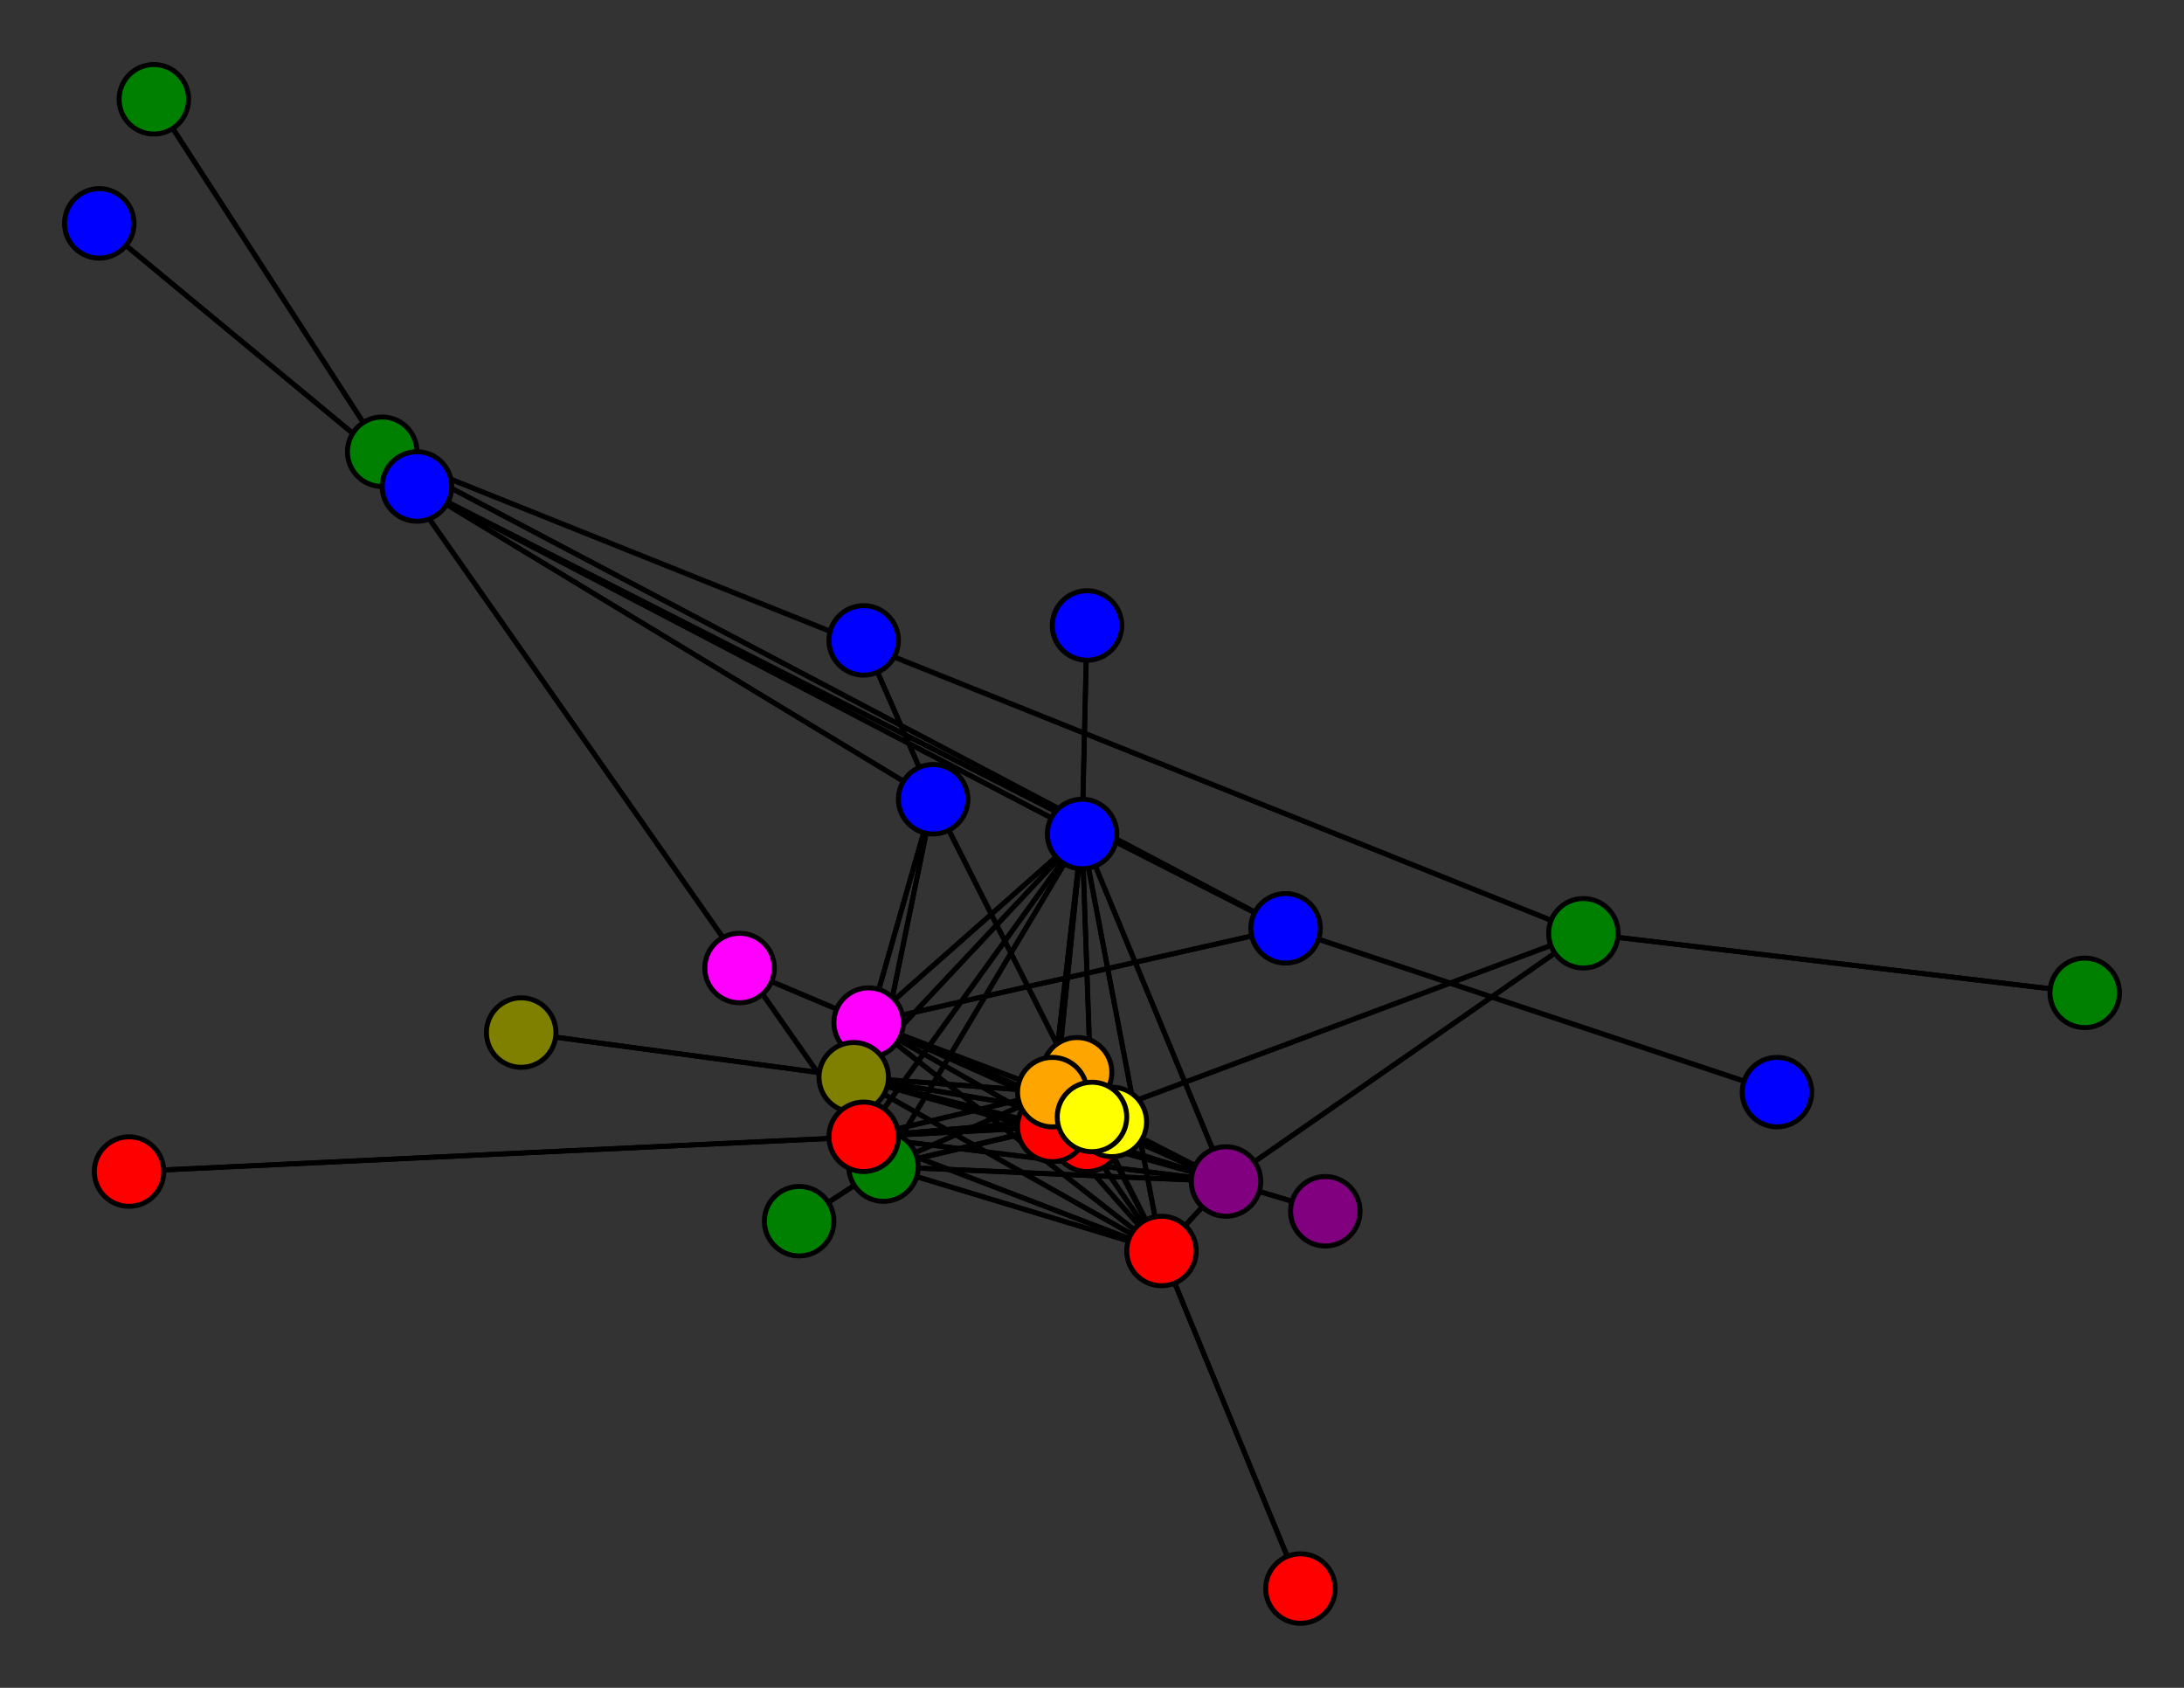 <svg width="440" height="340" xmlns="http://www.w3.org/2000/svg">
<rect width="100%" height="100%" fill="#333333" stroke="none"/>
<path stroke-width="1" stroke="black" d="M 219 229 212 227"/>
<path stroke-width="1" stroke="black" d="M 234 252 220 225"/>
<path stroke-width="1" stroke="black" d="M 234 252 188 161"/>
<path stroke-width="1" stroke="black" d="M 26 236 174 229"/>
<path stroke-width="1" stroke="black" d="M 174 229 212 227"/>
<path stroke-width="1" stroke="black" d="M 174 229 212 220"/>
<path stroke-width="1" stroke="black" d="M 174 229 247 238"/>
<path stroke-width="1" stroke="black" d="M 234 252 174 229"/>
<path stroke-width="1" stroke="black" d="M 174 229 178 235"/>
<path stroke-width="1" stroke="black" d="M 174 229 218 168"/>
<path stroke-width="1" stroke="black" d="M 174 229 172 217"/>
<path stroke-width="1" stroke="black" d="M 174 229 234 252"/>
<path stroke-width="1" stroke="black" d="M 174 229 26 236"/>
<path stroke-width="1" stroke="black" d="M 174 229 220 225"/>
<path stroke-width="1" stroke="black" d="M 174 229 188 161"/>
<path stroke-width="1" stroke="black" d="M 174 229 175 206"/>
<path stroke-width="1" stroke="black" d="M 224 226 220 225"/>
<path stroke-width="1" stroke="black" d="M 234 252 262 320"/>
<path stroke-width="1" stroke="black" d="M 234 252 218 168"/>
<path stroke-width="1" stroke="black" d="M 172 217 178 235"/>
<path stroke-width="1" stroke="black" d="M 172 217 175 206"/>
<path stroke-width="1" stroke="black" d="M 172 217 218 168"/>
<path stroke-width="1" stroke="black" d="M 172 217 105 208"/>
<path stroke-width="1" stroke="black" d="M 172 217 234 252"/>
<path stroke-width="1" stroke="black" d="M 172 217 174 229"/>
<path stroke-width="1" stroke="black" d="M 234 252 172 217"/>
<path stroke-width="1" stroke="black" d="M 172 217 220 225"/>
<path stroke-width="1" stroke="black" d="M 262 320 234 252"/>
<path stroke-width="1" stroke="black" d="M 234 252 212 227"/>
<path stroke-width="1" stroke="black" d="M 234 252 212 220"/>
<path stroke-width="1" stroke="black" d="M 234 252 247 238"/>
<path stroke-width="1" stroke="black" d="M 234 252 178 235"/>
<path stroke-width="1" stroke="black" d="M 234 252 175 206"/>
<path stroke-width="1" stroke="black" d="M 172 217 188 161"/>
<path stroke-width="1" stroke="black" d="M 172 217 247 238"/>
<path stroke-width="1" stroke="black" d="M 220 225 212 227"/>
<path stroke-width="1" stroke="black" d="M 220 225 247 238"/>
<path stroke-width="1" stroke="black" d="M 358 220 259 187"/>
<path stroke-width="1" stroke="black" d="M 259 187 175 206"/>
<path stroke-width="1" stroke="black" d="M 259 187 77 91"/>
<path stroke-width="1" stroke="black" d="M 259 187 358 220"/>
<path stroke-width="1" stroke="black" d="M 259 187 84 98"/>
<path stroke-width="1" stroke="black" d="M 20 45 84 98"/>
<path stroke-width="1" stroke="black" d="M 77 91 259 187"/>
<path stroke-width="1" stroke="black" d="M 84 98 218 168"/>
<path stroke-width="1" stroke="black" d="M 84 98 20 45"/>
<path stroke-width="1" stroke="black" d="M 84 98 188 161"/>
<path stroke-width="1" stroke="black" d="M 174 129 188 161"/>
<path stroke-width="1" stroke="black" d="M 188 161 172 217"/>
<path stroke-width="1" stroke="black" d="M 188 161 234 252"/>
<path stroke-width="1" stroke="black" d="M 188 161 174 229"/>
<path stroke-width="1" stroke="black" d="M 84 98 259 187"/>
<path stroke-width="1" stroke="black" d="M 220 225 212 220"/>
<path stroke-width="1" stroke="black" d="M 77 91 31 20"/>
<path stroke-width="1" stroke="black" d="M 77 91 178 235"/>
<path stroke-width="1" stroke="black" d="M 220 225 178 235"/>
<path stroke-width="1" stroke="black" d="M 220 225 175 206"/>
<path stroke-width="1" stroke="black" d="M 220 225 218 168"/>
<path stroke-width="1" stroke="black" d="M 220 225 172 217"/>
<path stroke-width="1" stroke="black" d="M 220 225 234 252"/>
<path stroke-width="1" stroke="black" d="M 220 225 174 229"/>
<path stroke-width="1" stroke="black" d="M 77 91 319 188"/>
<path stroke-width="1" stroke="black" d="M 220 225 224 226"/>
<path stroke-width="1" stroke="black" d="M 420 200 319 188"/>
<path stroke-width="1" stroke="black" d="M 319 188 247 238"/>
<path stroke-width="1" stroke="black" d="M 319 188 220 225"/>
<path stroke-width="1" stroke="black" d="M 319 188 420 200"/>
<path stroke-width="1" stroke="black" d="M 319 188 77 91"/>
<path stroke-width="1" stroke="black" d="M 31 20 77 91"/>
<path stroke-width="1" stroke="black" d="M 220 225 319 188"/>
<path stroke-width="1" stroke="black" d="M 172 217 212 220"/>
<path stroke-width="1" stroke="black" d="M 172 217 212 227"/>
<path stroke-width="1" stroke="black" d="M 105 208 172 217"/>
<path stroke-width="1" stroke="black" d="M 212 220 234 252"/>
<path stroke-width="1" stroke="black" d="M 212 220 174 229"/>
<path stroke-width="1" stroke="black" d="M 212 220 220 225"/>
<path stroke-width="1" stroke="black" d="M 267 244 247 238"/>
<path stroke-width="1" stroke="black" d="M 247 238 212 227"/>
<path stroke-width="1" stroke="black" d="M 247 238 212 220"/>
<path stroke-width="1" stroke="black" d="M 212 220 172 217"/>
<path stroke-width="1" stroke="black" d="M 247 238 267 244"/>
<path stroke-width="1" stroke="black" d="M 247 238 175 206"/>
<path stroke-width="1" stroke="black" d="M 247 238 218 168"/>
<path stroke-width="1" stroke="black" d="M 247 238 172 217"/>
<path stroke-width="1" stroke="black" d="M 247 238 234 252"/>
<path stroke-width="1" stroke="black" d="M 247 238 174 229"/>
<path stroke-width="1" stroke="black" d="M 247 238 220 225"/>
<path stroke-width="1" stroke="black" d="M 247 238 178 235"/>
<path stroke-width="1" stroke="black" d="M 247 238 319 188"/>
<path stroke-width="1" stroke="black" d="M 212 220 218 168"/>
<path stroke-width="1" stroke="black" d="M 212 220 178 235"/>
<path stroke-width="1" stroke="black" d="M 212 227 219 229"/>
<path stroke-width="1" stroke="black" d="M 212 227 212 220"/>
<path stroke-width="1" stroke="black" d="M 212 227 247 238"/>
<path stroke-width="1" stroke="black" d="M 212 227 178 235"/>
<path stroke-width="1" stroke="black" d="M 212 227 175 206"/>
<path stroke-width="1" stroke="black" d="M 212 227 218 168"/>
<path stroke-width="1" stroke="black" d="M 212 220 175 206"/>
<path stroke-width="1" stroke="black" d="M 212 227 172 217"/>
<path stroke-width="1" stroke="black" d="M 212 227 174 229"/>
<path stroke-width="1" stroke="black" d="M 212 227 220 225"/>
<path stroke-width="1" stroke="black" d="M 217 216 212 220"/>
<path stroke-width="1" stroke="black" d="M 212 220 212 227"/>
<path stroke-width="1" stroke="black" d="M 212 220 217 216"/>
<path stroke-width="1" stroke="black" d="M 212 220 247 238"/>
<path stroke-width="1" stroke="black" d="M 212 227 234 252"/>
<path stroke-width="1" stroke="black" d="M 161 246 178 235"/>
<path stroke-width="1" stroke="black" d="M 178 235 212 227"/>
<path stroke-width="1" stroke="black" d="M 178 235 212 220"/>
<path stroke-width="1" stroke="black" d="M 175 206 220 225"/>
<path stroke-width="1" stroke="black" d="M 175 206 259 187"/>
<path stroke-width="1" stroke="black" d="M 219 126 218 168"/>
<path stroke-width="1" stroke="black" d="M 218 168 212 227"/>
<path stroke-width="1" stroke="black" d="M 218 168 212 220"/>
<path stroke-width="1" stroke="black" d="M 218 168 247 238"/>
<path stroke-width="1" stroke="black" d="M 175 206 174 229"/>
<path stroke-width="1" stroke="black" d="M 218 168 178 235"/>
<path stroke-width="1" stroke="black" d="M 218 168 219 126"/>
<path stroke-width="1" stroke="black" d="M 218 168 172 217"/>
<path stroke-width="1" stroke="black" d="M 218 168 234 252"/>
<path stroke-width="1" stroke="black" d="M 218 168 174 229"/>
<path stroke-width="1" stroke="black" d="M 218 168 220 225"/>
<path stroke-width="1" stroke="black" d="M 218 168 84 98"/>
<path stroke-width="1" stroke="black" d="M 218 168 175 206"/>
<path stroke-width="1" stroke="black" d="M 175 206 234 252"/>
<path stroke-width="1" stroke="black" d="M 175 206 172 217"/>
<path stroke-width="1" stroke="black" d="M 175 206 218 168"/>
<path stroke-width="1" stroke="black" d="M 178 235 247 238"/>
<path stroke-width="1" stroke="black" d="M 178 235 161 246"/>
<path stroke-width="1" stroke="black" d="M 178 235 175 206"/>
<path stroke-width="1" stroke="black" d="M 178 235 218 168"/>
<path stroke-width="1" stroke="black" d="M 178 235 172 217"/>
<path stroke-width="1" stroke="black" d="M 178 235 234 252"/>
<path stroke-width="1" stroke="black" d="M 178 235 174 229"/>
<path stroke-width="1" stroke="black" d="M 178 235 220 225"/>
<path stroke-width="1" stroke="black" d="M 178 235 77 91"/>
<path stroke-width="1" stroke="black" d="M 149 195 175 206"/>
<path stroke-width="1" stroke="black" d="M 175 206 212 227"/>
<path stroke-width="1" stroke="black" d="M 175 206 212 220"/>
<path stroke-width="1" stroke="black" d="M 175 206 247 238"/>
<path stroke-width="1" stroke="black" d="M 175 206 178 235"/>
<path stroke-width="1" stroke="black" d="M 175 206 149 195"/>
<path stroke-width="1" stroke="black" d="M 188 161 84 98"/>
<path stroke-width="1" stroke="black" d="M 188 161 174 129"/>
<circle cx="219" cy="229" r="7.0" style="fill:red;stroke:black;stroke-width:1.0"/>
<circle cx="212" cy="227" r="7.0" style="fill:red;stroke:black;stroke-width:1.0"/>
<circle cx="217" cy="216" r="7.0" style="fill:orange;stroke:black;stroke-width:1.0"/>
<circle cx="212" cy="220" r="7.0" style="fill:orange;stroke:black;stroke-width:1.0"/>
<circle cx="267" cy="244" r="7.0" style="fill:purple;stroke:black;stroke-width:1.0"/>
<circle cx="247" cy="238" r="7.0" style="fill:purple;stroke:black;stroke-width:1.0"/>
<circle cx="161" cy="246" r="7.0" style="fill:green;stroke:black;stroke-width:1.0"/>
<circle cx="178" cy="235" r="7.0" style="fill:green;stroke:black;stroke-width:1.0"/>
<circle cx="149" cy="195" r="7.0" style="fill:fuchsia;stroke:black;stroke-width:1.0"/>
<circle cx="175" cy="206" r="7.0" style="fill:fuchsia;stroke:black;stroke-width:1.0"/>
<circle cx="219" cy="126" r="7.0" style="fill:blue;stroke:black;stroke-width:1.0"/>
<circle cx="218" cy="168" r="7.0" style="fill:blue;stroke:black;stroke-width:1.0"/>
<circle cx="105" cy="208" r="7.0" style="fill:olive;stroke:black;stroke-width:1.0"/>
<circle cx="172" cy="217" r="7.0" style="fill:olive;stroke:black;stroke-width:1.0"/>
<circle cx="262" cy="320" r="7.0" style="fill:red;stroke:black;stroke-width:1.0"/>
<circle cx="234" cy="252" r="7.0" style="fill:red;stroke:black;stroke-width:1.0"/>
<circle cx="26" cy="236" r="7.0" style="fill:red;stroke:black;stroke-width:1.0"/>
<circle cx="174" cy="229" r="7.0" style="fill:red;stroke:black;stroke-width:1.0"/>
<circle cx="224" cy="226" r="7.0" style="fill:yellow;stroke:black;stroke-width:1.0"/>
<circle cx="220" cy="225" r="7.0" style="fill:yellow;stroke:black;stroke-width:1.0"/>
<circle cx="420" cy="200" r="7.0" style="fill:green;stroke:black;stroke-width:1.0"/>
<circle cx="319" cy="188" r="7.0" style="fill:green;stroke:black;stroke-width:1.0"/>
<circle cx="31" cy="20" r="7.0" style="fill:green;stroke:black;stroke-width:1.0"/>
<circle cx="77" cy="91" r="7.0" style="fill:green;stroke:black;stroke-width:1.0"/>
<circle cx="358" cy="220" r="7.0" style="fill:blue;stroke:black;stroke-width:1.0"/>
<circle cx="259" cy="187" r="7.0" style="fill:blue;stroke:black;stroke-width:1.0"/>
<circle cx="20" cy="45" r="7.0" style="fill:blue;stroke:black;stroke-width:1.0"/>
<circle cx="84" cy="98" r="7.0" style="fill:blue;stroke:black;stroke-width:1.0"/>
<circle cx="174" cy="129" r="7.0" style="fill:blue;stroke:black;stroke-width:1.0"/>
<circle cx="188" cy="161" r="7.0" style="fill:blue;stroke:black;stroke-width:1.0"/>
</svg>
